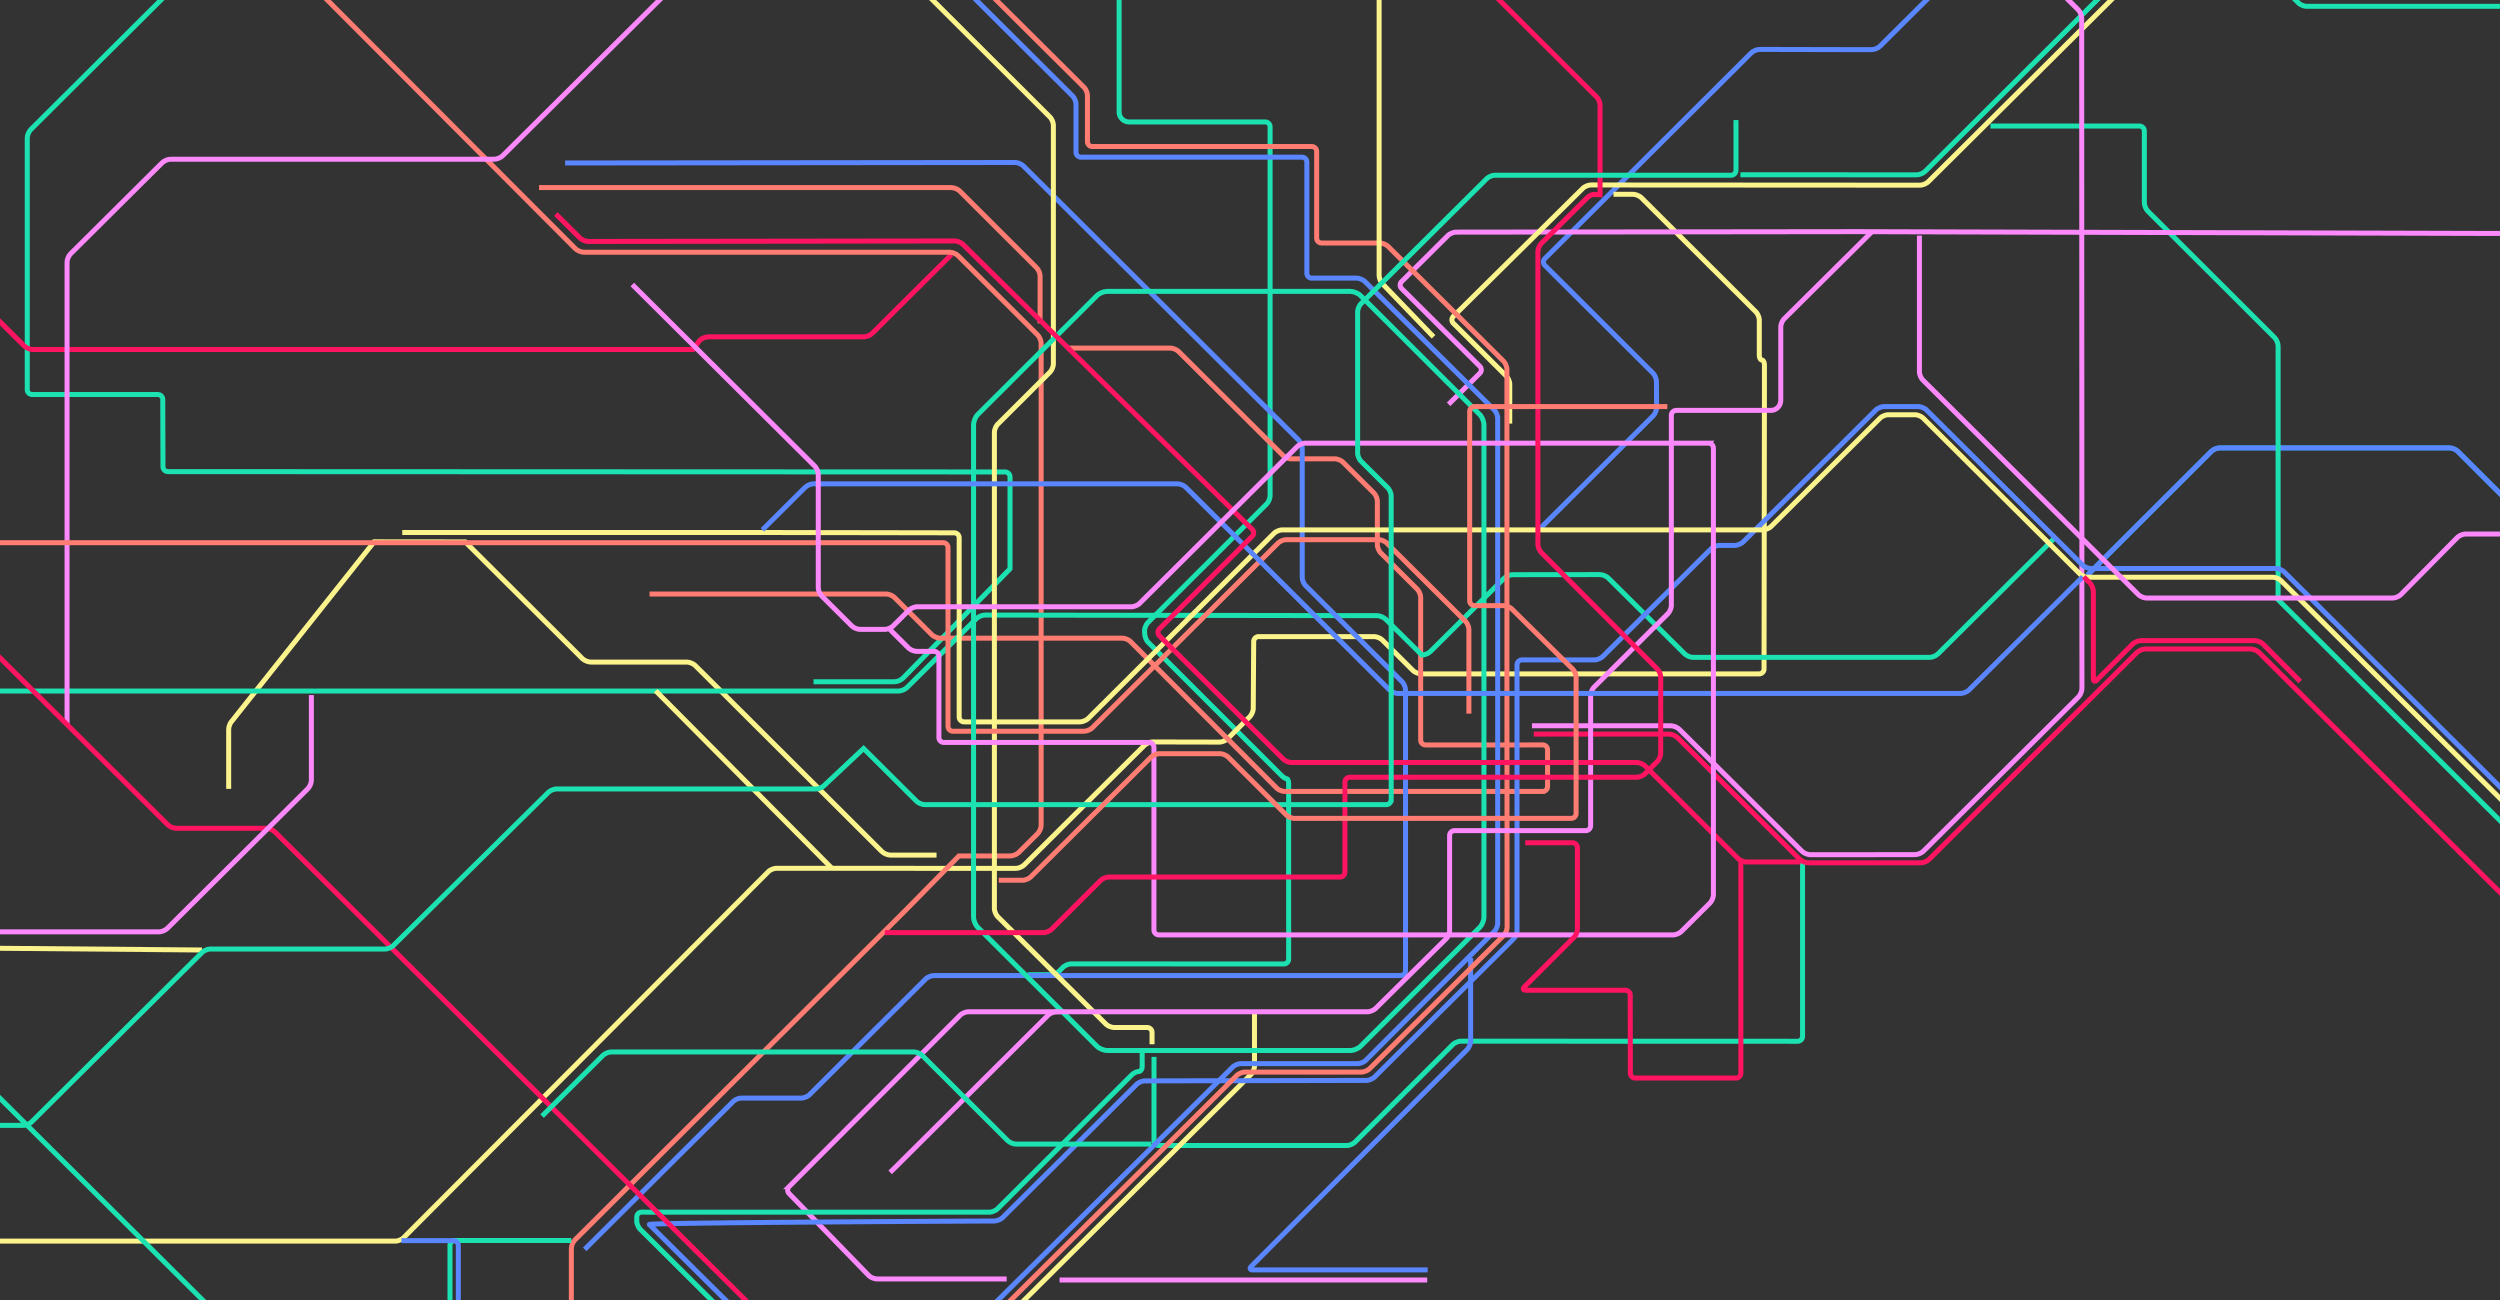 <svg xmlns="http://www.w3.org/2000/svg" viewBox="0 0 1000 520">
  <rect x="0" y="0" width="1000" height="520" fill="#333333" stroke="none"/>
  <g id="Page-2" fill="none" fill-rule="evenodd">
    <g id="swissknife-anim" stroke-width="2">
      <path id="Shape" stroke="#1CE2B2" d="M721.023 344.772v69.776a1.968 1.968 0 0 1-1.965 1.96l-134.604-.04c-1.08 0-2.594.627-3.36 1.39l-39.085 38.964c-.766.764-2.28 1.39-3.36 1.39h-75.084a1.968 1.968 0 0 1-1.965-1.958v-33.498"/>
      <path id="Shape" stroke="#5A87FF" d="M615.878 211.565l45.383-45.231c.766-.764 1.376-2.273 1.376-3.35l-.06-10.382c0-1.078-.628-2.586-1.395-3.35l-43.221-43.077c-.767-.763-.767-2.017 0-2.762l82.531-82.255c.767-.763 2.28-1.39 3.361-1.39l44.774.098c1.081 0 2.595-.627 3.361-1.372l140.514-139.847"/>
      <path id="Shape" stroke="#1CE2B2" d="M447.65-220.685V44.787a3.998 3.998 0 0 0 3.993 3.992h54.437c1.074 0 1.954.882 1.954 1.96v147.506c0 1.077-.626 2.585-1.388 3.35l-47.44 47.386c-.762.764-1.387 2.272-1.387 3.35 0 2.252.625 3.76 1.387 4.524l53.302 53.263c.762.764 1.739 1.391 2.169 1.391.43 0 .781.882.781 1.96v70.168c0 1.077-.879 1.958-1.954 1.958l-84.993-.039c-1.075 0-2.58.627-3.342 1.391l-1.543 1.548c-.762.764-2.267 1.39-3.341 1.39h-9.203"/>
      <path id="Shape" stroke="#FBF38C" d="M-51-16.18v391.062a4.042 4.042 0 0 0 3.998 4.04L80.795 380"/>
      <path id="Shape" stroke="#1AA5D0" d="M835.014 229.999l49.506-49.443c.765-.764 2.275-1.391 3.354-1.391h91.892c1.078 0 2.589.627 3.354 1.39l27.028 26.994"/>
      <path id="Shape" stroke="#5A87FF" d="M835.014 229.999l49.506-49.443c.765-.764 2.275-1.391 3.354-1.391h91.892c1.078 0 2.589.627 3.354 1.39l27.028 26.994"/>
      <path id="Shape" stroke="#1CE2B2" d="M696.162 69.896l70.53.04c1.08 0 2.593-.627 3.359-1.391l91.235-90.972c.767-.764 2.28-1.391 3.36-1.391H941.4l-70.998-72.128c-.766-.764-1.395-2.272-1.395-3.35v-27.836"/>
      <path id="Shape" stroke="#FBF38C" d="M501.793 405.106V426.4c0 1.077-.63 2.585-1.397 3.35L319.762 609.597c-.767.764-2.282 1.39-3.364 1.39H207.577a1.969 1.969 0 0 0-1.968 1.96v23.37a1.969 1.969 0 0 1-1.967 1.958H120.32a1.969 1.969 0 0 0-1.968 1.96v45.799c0 1.077.885 1.958 1.968 1.958h36.828"/>
      <path id="Shape" stroke="#FB89FB" d="M423.825 512h147.064"/>
      <path id="Shape" stroke="#1CE2B2" d="M103.672-39.137L12.297 51.835c-.767.764-1.397 2.272-1.397 3.35v100.669c0 1.077.885 1.959 1.968 1.959H63.14c1.082 0 1.967.881 1.967 1.958l.079 26.916c0 1.077.885 1.959 1.968 1.959l334.885.137c1.082 0 1.967.882 1.967 1.959v36.788l-42.874 43.782c-.767.764-2.282 1.391-3.364 1.391H325.4"/>
      <path id="Shape" stroke="#FF1461" d="M380.532 101.866l-31.642 31.48c-.768.764-2.284 1.39-3.367 1.39h-62.26c-1.083 0-2.599.627-3.367 1.391l-2.677 3.664-264.103.02c-1.083 0-2.6-.628-3.367-1.392l-47.217-46.975c-.768-.764-2.284-1.39-3.367-1.39h-57.357l-1.123-34.614c0-1.078-.63-2.586-1.398-3.35l-66.414-65.937"/>
      <path id="Shape" stroke="#FBF38C" d="M645.393 77.732h7.82c1.084 0 2.6.627 3.369 1.39l45.741 45.604c.769.764 1.399 2.273 1.399 3.35v13.948c0 1.077.453 1.959 1.024 1.978.552 0 1.025.901 1.025 1.979v10.774l-.154 110.835a1.97 1.97 0 0 1-1.97 1.96H568.512c-1.083 0-2.6-.628-3.368-1.392l-12.194-12.125c-.768-.764-2.285-1.391-3.369-1.391h-46.115a2 2 0 0 0-1.99 1.959l-.177 26.739c0 1.077-.63 2.586-1.399 3.35l-8.806 8.756c-.768.764-2.285 1.39-3.368 1.39l-26.614-.058c-1.083 0-2.6.627-3.368 1.391l-48.047 47.778c-.768.764-2.285 1.39-3.368 1.39h-16.35l-79.343-.019c-1.083 0-2.6.627-3.349 1.391l-145.833 146.35c-.768.765-2.265 1.392-3.348 1.392h-186.04"/>
      <path id="Shape" stroke="#FF7C72" d="M86.425-44.589L230.173 99.496c.767.764 2.281 1.39 3.363 1.39h146.318c1.082 0 2.596.627 3.363 1.391l31.84 31.715c.767.764 1.396 2.272 1.396 3.35v192.757c0 1.078-.629 2.586-1.396 3.35l-7.571 7.542c-.767.764-2.282 1.39-3.363 1.39h-20.55l-20.612 20.98c-.767.765-2.006 2.018-2.773 2.782L229.937 496c-.767.764-1.396 2.272-1.396 3.35v186.945"/>
      <path id="Shape" stroke="#FF7C72" d="M259.823 237.619h94.619c1.081 0 2.596.627 3.363 1.39l14.93 14.869c.768.764 2.283 1.39 3.365 1.39h72.783c1.082 0 2.597.628 3.344 1.392l58.404 58.532c.768.764 2.263 1.39 3.344 1.39h103.078a1.969 1.969 0 0 0 1.967-1.958v-14.712a1.969 1.969 0 0 0-1.967-1.959l-6.688.02h-40.13a1.969 1.969 0 0 1-1.967-1.959V239.01c0-1.078-.63-2.586-1.397-3.35l-14.537-14.476c-.767-.764-1.396-2.273-1.396-3.35v-17.297c0-1.078-.63-2.586-1.397-3.35l-12.314-12.263c-.767-.764-2.282-1.39-3.364-1.39h-17.35c-1.082 0-2.597-.628-3.364-1.392l-41.683-41.51c-.767-.763-2.282-1.39-3.364-1.39h-41.23"/>
      <path id="Shape" stroke="#1CE2B2" d="M796.193 50.405h59.578c1.08 0 1.964.882 1.964 1.959v28.737c0 1.078.628 2.586 1.394 3.35l50.721 50.599c.766.764 1.394 2.272 1.394 3.35v101.472l104.723 104.273"/>
      <path id="Shape" stroke="#FB89FB" d="M579.431 161.73l12.506-12.439c.768-.744.768-1.998 0-2.762l-31.293-31.127c-.768-.744-.768-1.998 0-2.762l18.492-18.394c.768-.764 2.284-1.391 3.368-1.391l160.148-.196 422.668 1.196a1.97 1.97 0 0 1 1.97 1.959v71.5"/>
      <path id="Shape" stroke="#FBF38C" d="M374.615 342.03h-18.478c-1.08 0-2.594-.628-3.361-1.392l-74.675-74.419c-.767-.764-2.28-1.39-3.362-1.39h-38.428c-1.081 0-2.595-.628-3.362-1.392l-46.841-46.68-36.441-.04-56.8 71.591c-.767.764-1.396 2.273-1.396 3.35v23.899"/>
      <path id="Shape" stroke="#1CE2B2" d="M822.064 214.967l-46.882 46.602c-.768.764-2.286 1.391-3.37 1.391h-94.551c-1.084 0-2.601-.627-3.37-1.39l-30.565-30.344c-.768-.764-2.285-1.391-3.37-1.391l-34.9.039c-1.083 0-2.6.627-3.37 1.39l-29.54 29.365c-.768.764-2.285 1.39-3.369 1.39l-14.531-14.353c-.782-.772-2.32-1.4-3.42-1.401l-156.814-.242c-1.107-.002-2.642.63-3.424 1.406l-27.826 27.605c-.768.764-2.286 1.391-3.37 1.391h-442.31l-88.561.196-12.435 12.36"/>
      <path id="Shape" stroke="#5A87FF" d="M233.88 499.742l59.376-59.12c.767-.764 2.281-1.39 3.363-1.39h23.857c1.081 0 2.596-.627 3.363-1.391l46.395-46.211c.767-.764 2.282-1.391 3.364-1.391h33.434l153.21-.02a1.969 1.969 0 0 0 1.967-1.96V276.015c0-1.078-.63-2.586-1.396-3.35l-38.529-38.375c-.767-.764-1.396-2.273-1.396-3.35v-51.52c0-1.077-.63-2.585-1.397-3.35L409.373 66.39c-.767-.763-2.282-1.39-3.363-1.39l-179.958.196"/>
      <path id="Shape" stroke="#FBF38C" d="M332.559 347.122l-70.29-70.815"/>
      <path id="Shape" stroke="#FB89FB" d="M424.127 404.714h-36.748c-1.075 0-2.58.627-3.343 1.391l-68.394 68.543a1.954 1.954 0 0 0 0 2.762l31.835 32.777c.762.764 2.267 1.391 3.342 1.391h51.846"/>
      <path id="Shape" stroke="#FBF38C" d="M460.817 417.702v-4.74a1.967 1.967 0 0 0-1.964-1.96H445.69c-1.08 0-2.593-.626-3.36-1.39l-43.178-42.88c-.766-.765-1.395-2.273-1.395-3.35V172.974c0-1.078.629-2.586 1.395-3.35l20.804-20.745c.766-.764 1.394-2.272 1.394-3.35v-95.4c0-1.077-.628-2.585-1.394-3.349L233.353-139.296l-.589-40.883c0-1.077-.629-2.586-1.395-3.35l-11.57-11.538"/>
      <path id="Shape" stroke="#5A87FF" d="M216.76 600.998h99.023c1.082 0 2.597-.627 3.364-1.39L493.031 426.85c.767-.764 2.282-1.39 3.364-1.39h46.63c1.081 0 2.596-.627 3.344-1.391l51.33-51.461c.768-.764 1.378-2.273 1.378-3.35V167.294c0-1.078-.63-2.586-1.397-3.35l-51.705-51.304c-.767-.764-2.282-1.39-3.364-1.39h-17.904a1.969 1.969 0 0 1-1.967-1.96V64.823a1.969 1.969 0 0 0-1.968-1.96h-88.398a1.969 1.969 0 0 1-1.967-1.958V41.708c0-1.078-.63-2.586-1.397-3.35L250.778-139.081"/>
      <path id="Shape" stroke="#FBF38C" d="M942.645-20.175h-75.932c-1.082 0-2.597.627-3.364 1.391l-92.024 91.462c-.768.764-2.282 1.39-3.364 1.39l-131.505-.078c-1.082 0-2.597.627-3.364 1.372l-51.756 51.186a1.945 1.945 0 0 0 0 2.762l21.166 21.098c.768.764 1.397 2.272 1.397 3.35v15.69"/>
      <path id="Shape" stroke="#FF1461" d="M613.51 293.644h54.108c1.083 0 2.598.627 3.365 1.39l48.914 48.7c.767.763 2.282 1.39 3.364 1.39H768.3c1.082 0 2.597-.627 3.364-1.39l83.11-82.745c.768-.764 2.283-1.391 3.365-1.391h42.106c1.082 0 2.597.627 3.364 1.39l100.543 100.101"/>
      <path id="Shape" stroke="#FB89FB" d="M612.783 290.314h55.559c1.083 0 2.6.627 3.369 1.39l49.076 48.797c.769.764 2.286 1.391 3.37 1.391l41.846-.04c1.083 0 2.6-.626 3.369-1.39l62-61.686c.769-.764 1.4-2.273 1.4-3.35l-.1-268.176c0-1.077-.63-2.586-1.398-3.35l-99.67-99.277c-.769-.764-2.286-1.391-3.37-1.391h-365.03c-1.084 0-2.6.627-3.37 1.39L201.06 62.297c-.769.764-2.286 1.39-3.37 1.39H68.252c-1.083 0-2.6.627-3.369 1.391l-36.664 36.456c-.769.764-1.4 2.272-1.4 3.35V289.98"/>
      <path id="Shape" stroke="#5A87FF" d="M47.314 698.005v-98.417a1.97 1.97 0 0 1 1.97-1.96h264.114c1.084 0 2.6-.626 3.37-1.39l23.725-23.586a1.943 1.943 0 0 0 0-2.762l-80.753-80.1c-.769-.764 137.958-1.39 137.958-1.39 1.084 0 2.601-.627 3.37-1.391l53.579-53.263c.768-.764 2.286-1.391 3.37-1.391l88.477-.196c1.084 0 2.601-.627 3.37-1.39l55.55-55.223c.768-.764 1.399-2.272 1.399-3.35V265.925a1.97 1.97 0 0 1 1.97-1.959h28.967c1.084 0 2.601-.627 3.37-1.39l43.273-43.018c.769-.764 2.286-1.391 3.37-1.391h6.109c1.083 0 2.6-.627 3.37-1.391l53.066-52.754c.769-.764 2.286-1.39 3.37-1.39h13.577c1.084 0 2.601.626 3.37 1.39l62.348 61.98c.768.764 2.286 1.391 3.37 1.391h73.974c1.084 0 2.601.627 3.37 1.391l93.877 93.5-.563 44.623"/>
      <path id="Shape" stroke="#FF7C72" d="M587.557 285.456V251.84c0-1.078-.63-2.586-1.399-3.35l-31.402-31.225c-.769-.764-2.286-1.391-3.37-1.391h-36.82c-1.083 0-2.6.627-3.368 1.39l-74.251 73.832c-.769.764-2.286 1.391-3.37 1.391h-52.403a1.97 1.97 0 0 1-1.97-1.959v-71.5a1.97 1.97 0 0 0-1.97-1.96H-49.873c-1.083 0-2.6.628-3.368 1.392l-37.845 37.63c-.768.764-2.285 1.391-3.369 1.391h-56.934c-1.084 0-2.6.627-3.37 1.391l-13.179 13.105c-.768.764-2.285 1.391-3.369 1.391h-13.18"/>
      <path id="Shape" stroke="#FBF38C" d="M160.897 213H305.24l76.458.132a1.97 1.97 0 0 1 1.971 1.96v71.696a1.97 1.97 0 0 0 1.97 1.959h46.309c1.084 0 2.601-.627 3.37-1.391l74.27-74.008c.77-.764 2.286-1.391 3.37-1.391H705.09c1.084 0 2.601-.627 3.37-1.39l43.53-43.273c.768-.764 2.286-1.391 3.37-1.391h10.581c1.084 0 2.602.627 3.37 1.39l62.585 62.216c.769.764 2.286 1.39 3.37 1.39h73.798c1.084 0 2.601.628 3.37 1.392l94.024 93.481 9.257.57c.847 0 2.167-.627 2.936-1.39l103.968-89.366c.749-.764 2.01-.764 2.778 0l6.287 6.25"/>
      <path id="Shape" stroke="#1CE2B2" d="M540.18 420.19c1.296 0 3.102-.744 4.024-1.665l47.7-47.602c.924-.92 1.67-2.723 1.67-4.016V169.84c0-1.293-.746-3.095-1.67-4.015l-47.7-47.602c-.922-.92-2.728-1.665-4.024-1.665h-97.364c-1.296 0-3.102.744-4.024 1.665l-47.7 47.602c-.923.92-1.67 2.722-1.67 4.015v197.067c0 1.293.747 3.095 1.67 4.016l47.7 47.602c.922.92 2.728 1.665 4.024 1.665h97.364z"/>
      <path id="Shape" stroke="#5A87FF" d="M588.247 383.166v33.302c0 1.077-.624 2.586-1.384 3.35l-86.388 86.76c-.76.764-.507 1.391.566 1.391h70.023"/>
      <path id="Shape" stroke="#FF7C72" d="M416.04 129.32v-18.864c0-1.077-.629-2.586-1.394-3.35L383.908 76.43c-.765-.764-2.277-1.391-3.356-1.391H215.617"/>
      <path id="Shape" stroke="#FF7C72" d="M257.435-193.774l-12.549 12.478c-.768.764-1.399 2.273-1.418 3.35l-.355 21.45c-.02 1.078.59 2.586 1.36 3.35L433.578 34.89c.769.764 1.399 2.273 1.399 3.35v18.414a1.97 1.97 0 0 0 1.97 1.959h87.747a1.97 1.97 0 0 1 1.97 1.959v34.673a1.97 1.97 0 0 0 1.97 1.959h23.267c1.083 0 2.6.626 3.369 1.39l46.1 45.84c.767.763 1.398 2.271 1.398 3.349v138.636l.076 84.406c0 1.078-.63 2.586-1.38 3.35L547.9 427.438c-.768.764-2.285 1.39-3.368 1.39h-46.494c-1.084 0-2.6.628-3.369 1.392l-173.74 172.756c-.769.764-2.286 1.391-3.37 1.391H53.176a1.97 1.97 0 0 0-1.97 1.96v93.244a1.97 1.97 0 0 1-1.97 1.959h-224.253"/>
      <path id="Shape" stroke="#FB89FB" d="M356.066 468.967l63.14-62.862c.768-.764 2.283-1.39 3.365-1.39h124.352c1.082 0 2.597-.608 3.364-1.372l28.157-27.836c.767-.744 1.397-2.253 1.397-3.33v-37.964c0-1.077.885-1.959 1.967-1.959h52.476a1.969 1.969 0 0 0 1.968-1.959v-52.107c0-1.077.63-2.586 1.397-3.35l29.494-29.364c.767-.764 1.397-2.272 1.397-3.35v-76.006c0-1.077.885-1.959 1.967-1.959h37.788a4.004 4.004 0 0 0 4.007-4v-29.301c0-1.078.63-2.586 1.397-3.35l35.26-35.006"/>
      <path id="Shape" stroke="#5A87FF" d="M833.107 230.704l-45.52 45.29c-.769.764-2.285 1.39-3.368 1.39H559.177c-1.083 0-2.599-.626-3.367-1.39l-81.491-81.08c-.768-.764-2.284-1.39-3.367-1.39h-145.5c-1.083 0-2.599.626-3.367 1.39l-17.11 17.023"/>
      <path id="Shape" stroke="#1CE2B2" d="M228.524 496.196H181.95a1.964 1.964 0 0 0-1.959 1.959v26.641a1.964 1.964 0 0 1-1.958 1.959H89.35"/>
      <path id="Shape" stroke="#FF1461" d="M222.343 85.607l9.627 9.579c.768.764 2.284 1.39 3.366 1.39l146.468-.195c1.083 0 2.598.627 3.366 1.371l115.717 113.99a1.944 1.944 0 0 1 0 2.762l-37.128 37.043a1.968 1.968 0 0 0 0 2.781l49.53 49.287c.769.764 2.285 1.39 3.367 1.39H654.66c1.082 0 2.598.627 3.366 1.391l37.188 37.004c.768.764 2.283 1.391 3.366 1.391h21.655"/>
      <path id="Shape" stroke="#1CE2B2" d="M-175.018 697.866H41.41a1.97 1.97 0 0 0 1.97-1.959v-99.826a1.97 1.97 0 0 1 1.969-1.959H311.17c1.083 0 2.6-.627 3.367-1.39l20.148-20.04c.768-.764.768-2.018 0-2.762l-78.582-78.2c-.768-.764-1.399-2.273-1.399-3.35v-1.567a1.97 1.97 0 0 1 1.97-1.96l139.006.02c1.083 0 2.6-.627 3.368-1.39l53.61-53.479c.767-.764 2.028-1.39 2.796-1.39.768 0 1.418-.882 1.418-1.96v-6.62"/>
      <path id="Shape" stroke="#FB89FB" d="M252.919 113.815l72.995 72.656c.767.764 1.397 2.273 1.397 3.35v45.251c0 1.078.63 2.586 1.397 3.35l11.986 11.93c.767.764 2.283 1.39 3.365 1.39h9.84c1.083 0 2.598-.626 3.366-1.39l6.278-6.25c.767-.763 2.283-1.39 3.365-1.39h85.61c1.083 0 2.598-.627 3.366-1.39l62.958-62.667c.767-.764 2.283-1.39 3.365-1.39h161.184a1.97 1.97 0 0 1 1.968 1.959v178.653c0 1.077-.63 2.586-1.398 3.35l-11.395 11.342c-.767.764-2.283 1.39-3.365 1.39H463.54a1.97 1.97 0 0 1-1.969-1.958v-73.068a1.97 1.97 0 0 0-1.968-1.959h-82.067a1.97 1.97 0 0 1-1.968-1.959v-32.518a1.97 1.97 0 0 0-1.968-1.959h-6.889c-1.082 0-2.597-.627-3.365-1.39l-7.42-7.386"/>
      <path id="Shape" stroke="#FF1461" d="M590.655-222.346v211.359c0 1.077.629 2.585 1.396 3.35l46.58 46.406c.767.764 1.397 2.272 1.397 3.35v35.79l-2.478-.138c-.747 0-1.966.627-2.733 1.391L616.55 97.36c-.767.764-1.396 2.273-1.396 3.35v116.947c0 1.078.63 2.586 1.377 3.35l46.384 46.583c.767.764 1.376 2.273 1.376 3.35l-.02 30.344c0 1.077-.629 2.585-1.395 3.35l-4.896 4.877c-.767.764-2.281 1.39-3.363 1.39H539.925a1.968 1.968 0 0 0-1.966 1.96v36.005a1.968 1.968 0 0 1-1.967 1.959h-92.414c-1.082 0-2.596.627-3.363 1.39l-19.525 19.453c-.766.764-2.28 1.39-3.362 1.39h-63.412"/>
      <path id="Shape" stroke="#FF1461" d="M473.888 557.193h-40.4c-1.083 0-2.599-.627-3.367-1.391l-16.321-16.24c-.768-.763-2.284-1.39-3.367-1.39H380.96l-62.62-.036c-1.083 0-2.6-.627-3.367-1.39L109.92 332.723c-.768-.764-2.284-1.39-3.367-1.39h-36.05c-1.082 0-2.598-.627-3.366-1.391L-46.049 217.324"/>
      <path id="Shape" stroke="#1CE2B2" d="M216.82 446.44l24.34-24.272c.767-.764 2.28-1.39 3.36-1.39h121.016c1.08 0 2.593.626 3.36 1.39l34.182 34.086c.767.764 2.28 1.39 3.36 1.39h54.143"/>
      <path id="Shape" stroke="#FBF38C" d="M573.413 134.736l-20.424-21.215c-.736-.764-1.34-2.272-1.34-3.35v-332.75"/>
      <path id="Shape" stroke="#1CE2B2" d="M694.393 48.015v20.118a1.97 1.97 0 0 1-1.97 1.96h-94.38c-1.083 0-2.6.626-3.369 1.39l-50.224 49.933c-.768.764-1.399 2.272-1.399 3.35v56.416c0 1.078.631 2.586 1.4 3.35l10.62 10.559c.768.764 1.398 2.272 1.398 3.35v121.452a1.97 1.97 0 0 1-1.97 1.96H369.977c-1.084 0-2.6-.628-3.37-1.392l-21.18-21.058-15.743 14.79c-.769.764-2.286 1.39-3.37 1.39h-103.62c-1.083 0-2.6.628-3.37 1.372L157.3 378.249c-.769.764-2.286 1.372-3.37 1.372H84.16c-1.083 0-2.6.627-3.369 1.39l-68.134 67.74c-.768.764-2.285 1.39-3.37 1.39h-34.362c-1.084 0-2.6.628-3.37 1.392l-61.572 61.216c-.769.764-1.4 2.272-1.4 3.35v98.024a1.97 1.97 0 0 1-1.97 1.959h-30.717c-1.084 0-2.6.626-3.37 1.39l-48.233 47.955"/>
      <path id="Shape" stroke="#FB89FB" d="M124.548 278.031v34.085c0 1.078-.629 2.586-1.394 3.35l-56.218 55.888c-.766.764-2.278 1.39-3.358 1.39H-93.59"/>
      <path id="Shape" stroke="#FF1461" d="M920.118 272.585l-14.88-14.946c-.76-.764-2.261-1.39-3.334-1.39H856.39c-1.072 0-2.574.626-3.335 1.39l-14.333 14.398c-.76.764-1.384.51-1.384-.568V236.54c0-1.077-.624-2.585-1.385-3.35l-2.457-2.468"/>
      <path id="Shape" stroke="#FB89FB" d="M767.768 94.246v54.438c0 1.077.63 2.586 1.397 3.35l86.147 85.78c.767.765 2.282 1.392 3.364 1.392h98.344c1.082 0 2.597-.627 3.344-1.391l22.545-22.802c.768-.764 2.263-1.39 3.345-1.39h106.095a1.969 1.969 0 0 0 1.967-1.96l.04-95.242c0-1.078.885-1.96 1.967-1.96h38.913c1.082 0 1.967.882 1.967 1.96v48.091"/>
      <path id="Shape" stroke="#1CE2B2" d="M900.228-17.922l19.115 19.06c.766.764 2.279 1.391 3.36 1.391h176.686c1.08 0 1.964.882 1.964 1.96v100.845a3.003 3.003 0 0 0 2.999 2.996h36.252c1.08 0 1.965.882 1.965 1.96v54.653"/>
      <path id="Shape" stroke="#5A87FF" d="M-25.83 654.75h241.125c1.081 0 1.965-.88 1.965-1.958V528.89a1.967 1.967 0 0 0-1.965-1.959h-29.998a1.967 1.967 0 0 1-1.964-1.959v-26.758a1.967 1.967 0 0 0-1.965-1.96h-20.784"/>
      <path id="Shape" stroke="#FF7C72" d="M399.483 352.098h9.512c1.08 0 2.594-.627 3.36-1.39l48.05-47.838c.767-.764 2.28-1.39 3.362-1.39h24.172c1.081 0 2.594.626 3.36 1.39l23.171 23.096c.767.764 2.28 1.39 3.36 1.39h110.645c1.08 0 1.965-.88 1.965-1.958V270.94c0-1.077-.63-2.586-1.396-3.33l-20.281-20.04c-.766-.764-2.024-1.998-2.79-2.762l-1.16-1.156c-.767-.764-2.28-1.39-3.36-1.39h-11.615a1.968 1.968 0 0 1-1.966-1.96V164.59c0-1.077.885-1.959 1.966-1.959h77.097"/>
      <path id="Shape" stroke="#FF1461" d="M696.346 344.772v84.488a1.96 1.96 0 0 1-1.95 1.959h-40.31a1.96 1.96 0 0 1-1.95-1.96l-.04-31.205a1.96 1.96 0 0 0-1.95-1.959h-39.784c-1.072 0-1.326-.627-.565-1.39l19.775-19.766c.76-.764 1.384-2.272 1.384-3.35v-32.518a1.96 1.96 0 0 0-1.95-1.959H610.09"/>
      <path id="Shape" stroke="#1CE2B2" d="M-93.944 258.187v111.189c0 1.077.63 2.585 1.397 3.35l48.925 48.718c.767.764 2.282 1.39 3.364 1.39h21.738c1.082 0 2.597.627 3.364 1.391L97.547 536.452c.768.764 2.282 1.39 3.364 1.39H271.04c1.082 0 1.967.882 1.967 1.96v60.412"/>
    </g>
  </g>
</svg>
